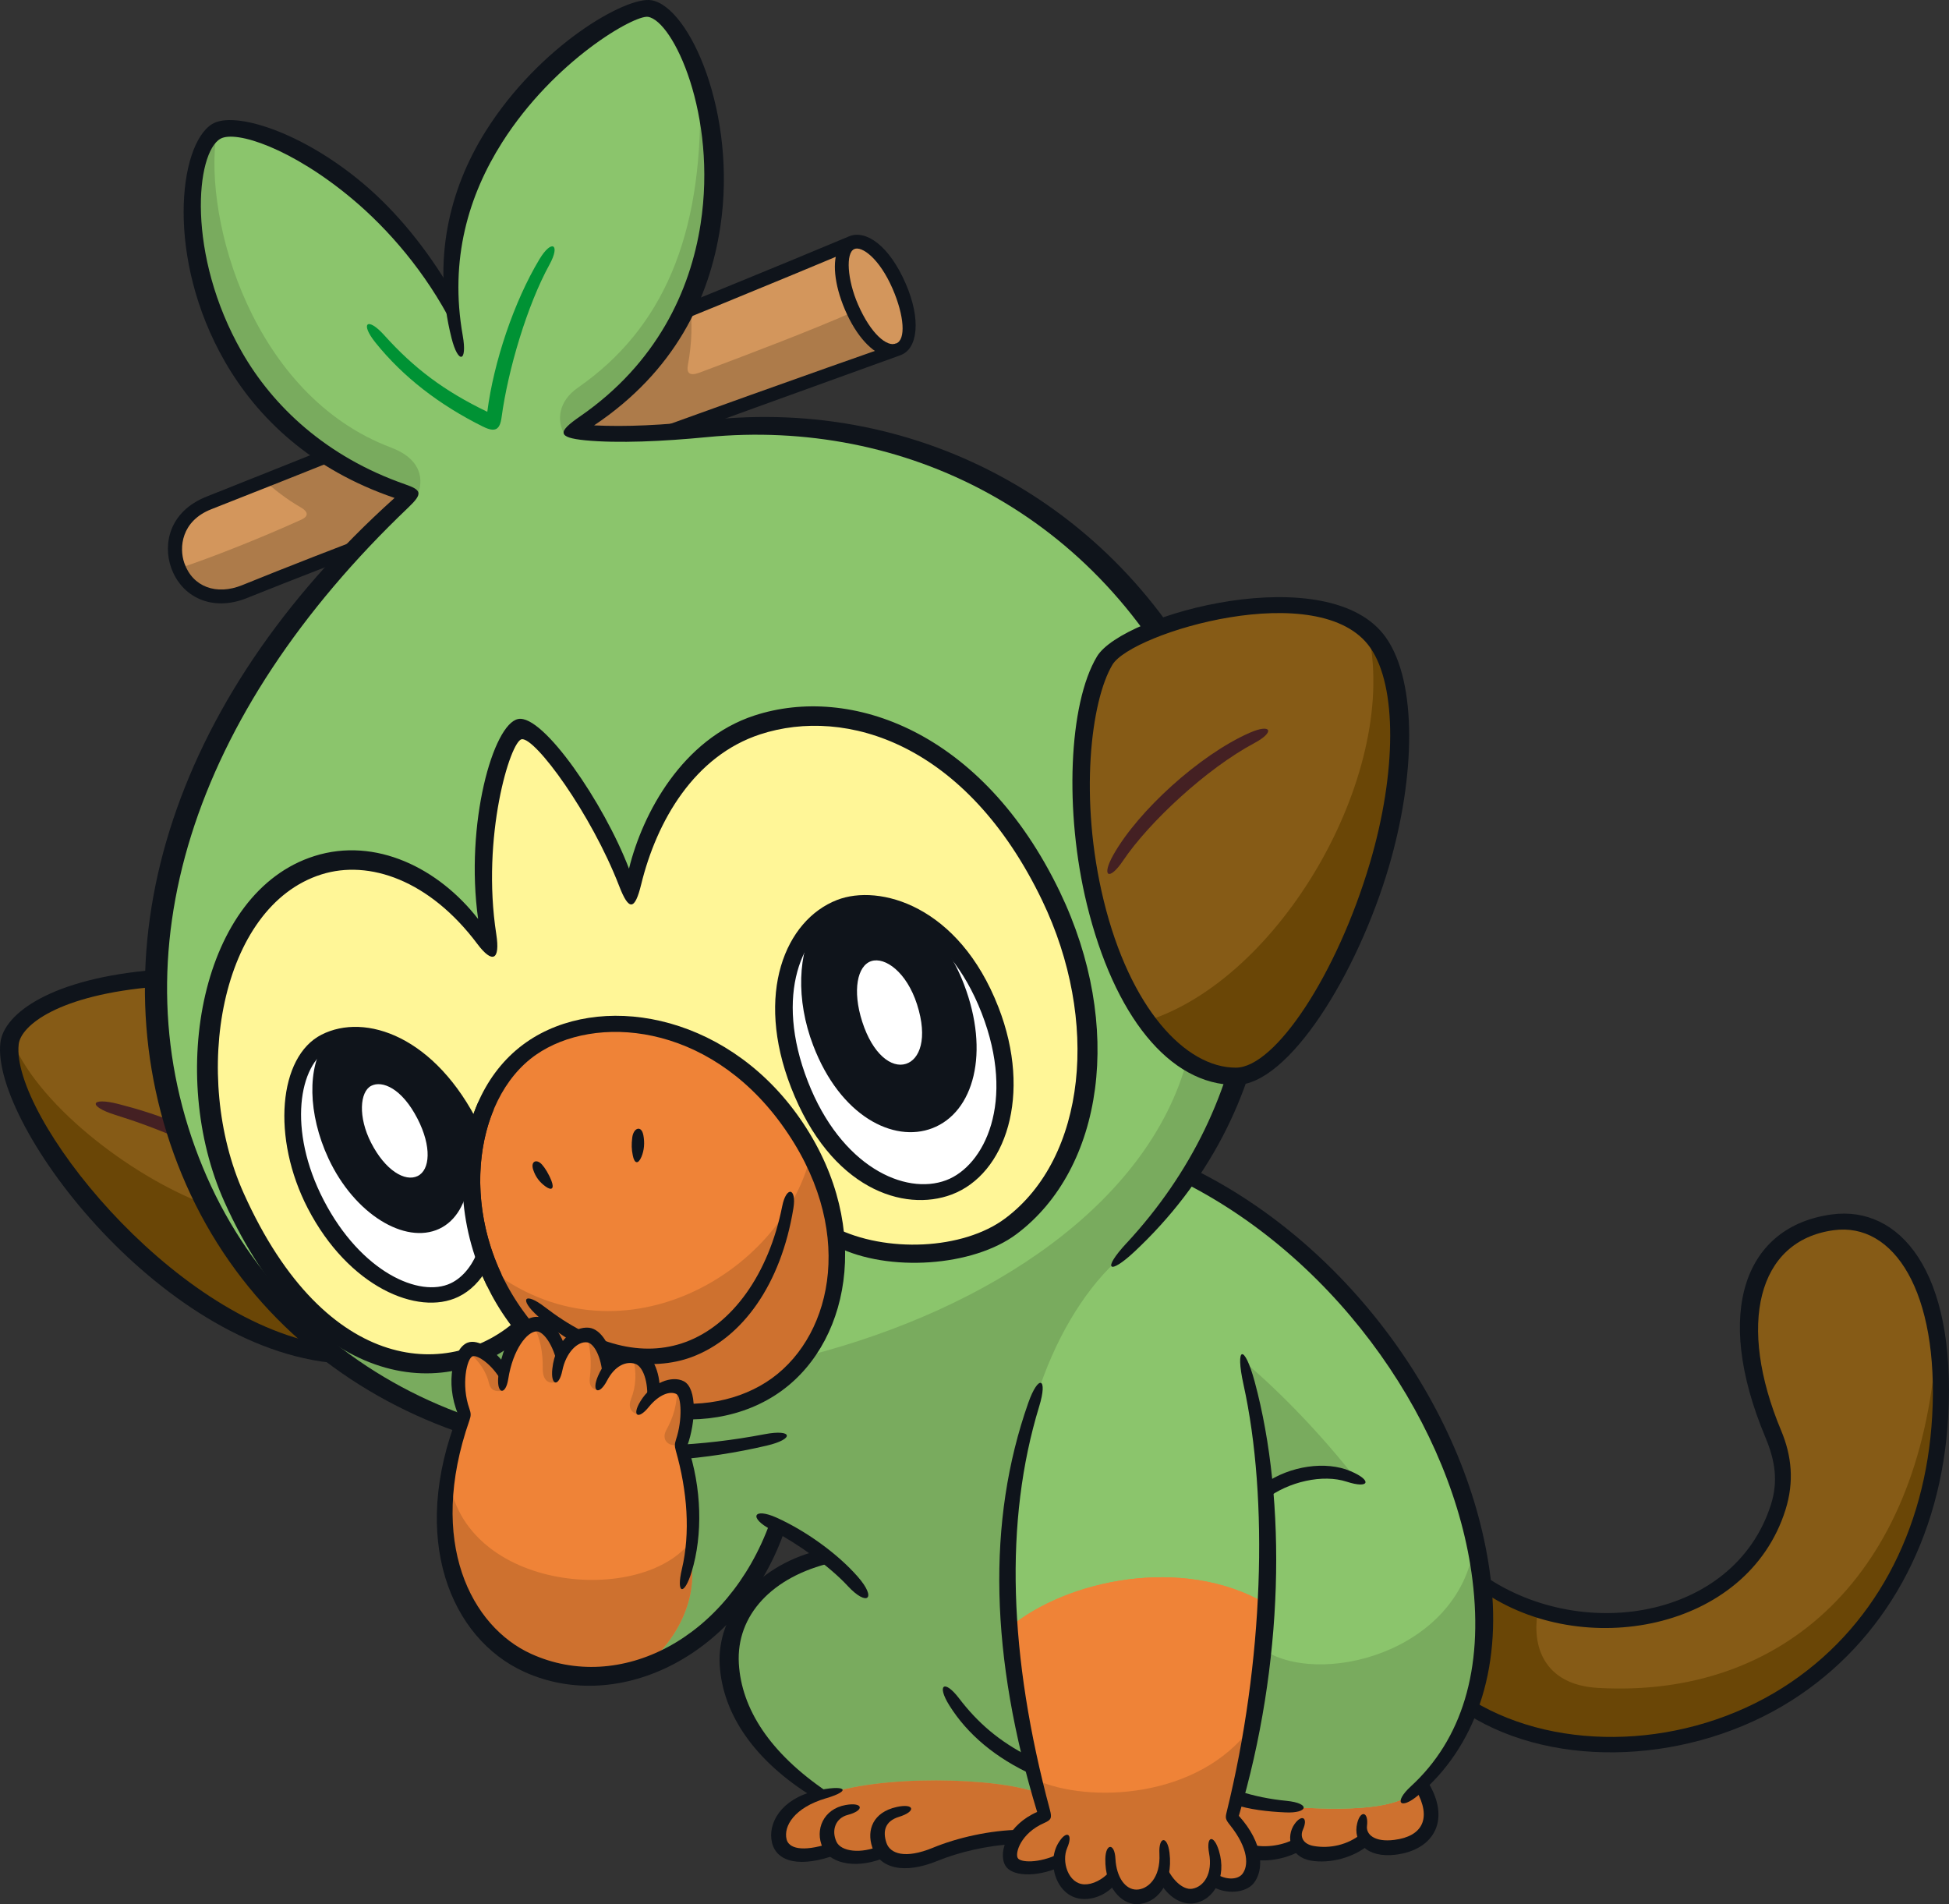 <?xml version="1.0" encoding="UTF-8"?>
<!-- Created with Inkscape (http://www.inkscape.org/) -->
<svg version="1.1" viewBox="0 0 87.951 85.917" xmlns="http://www.w3.org/2000/svg">
 <rect x="0" y="0" width="87.951" height="85.917" fill="#333333" stroke="none"/>
 <g transform="translate(-.724 -.939)">
  <path d="m41.272 16.727c0.614-0.218 0.612-1.553 0.028-2.888-0.58-1.333-1.533-2.202-2.132-1.945-6.145 2.647-21.145 8.608-29.022 11.738-1.445 0.574-1.744 1.841-1.405 2.811 0.398 1.14 1.634 1.751 3.023 1.194 7.929-3.182 22.583-8.462 29.505-10.91" fill="#d3965c"/>
  <path d="m39.195 15.025c-1.771 0.788-4.772 1.93-6.884 2.72-0.451 0.169-0.62 0.058-0.542-0.358 0.175-0.913 0.216-2.02 0.073-2.754-1.033 2.247-3.498 4.782-5.29 5.723 1.358 0.219 3.098 0.2 4.474 0.073 2.518-0.888 6.901-2.59 9.999-3.66-0.671-0.144-1.308-0.721-1.831-1.746" fill="#ad7b4a"/>
  <path d="m8.822 26.576c1.393-0.458 3.66-1.354 5.498-2.189 0.359-0.162 0.299-0.373-0.037-0.563-0.615-0.351-1.234-0.831-1.65-1.227 0.674-0.269 1.936-0.774 2.727-1.127 1.313 0.774 2.506 1.363 3.752 1.751-0.808 0.756-1.465 1.446-2.389 2.456-1.396 0.555-4.038 1.599-5.098 2.018-1.06 0.421-2.314 0.11-2.802-1.119" fill="#ad7b4a"/>
  <path d="m39.276 12.175c-6.339 2.68-21.497 8.787-29.017 11.741-1.354 0.532-1.461 1.729-1.217 2.429 0.376 1.079 1.451 1.468 2.61 0.997 8.011-3.252 22.136-8.325 29.507-10.905 0.451-0.157 0.376-1.247-0.157-2.473-0.597-1.371-1.388-1.933-1.726-1.789m2.085 4.79c-7.36 2.659-21.395 7.702-29.498 10.96-1.558 0.627-2.95-0.033-3.421-1.386-0.358-1.025-0.107-2.515 1.607-3.194 7.412-2.946 22.706-9.098 28.983-11.739 0.766-0.321 1.817 0.415 2.56 2.123 0.709 1.627 0.548 2.954-0.231 3.235" fill="#0f141b"/>
  <path d="m40.684 17.006c-0.577-0.149-1.301-0.851-1.831-2.095-0.503-1.182-0.567-2.195-0.296-2.764l0.719 0.028c-0.398 0.172-0.316 1.391 0.164 2.496 0.587 1.349 1.321 1.938 1.719 1.766z" fill="#0f141b"/>
  <path d="m54.362 53.999c4.183-6.389 3.919-14.127 0.779-20.835-4.359-9.313-13.585-13.913-22.534-12.888-2.274 0.259-4.493 0.303-6.091 0.109 9.914-6.069 6.001-18.612 3.535-19.06-1.401-0.256-9.776 5.434-8.917 13.483-3.269-5.999-9.392-8.741-10.654-7.944-2.187 1.379-1.716 13.092 8.75 16.389-9.893 8.986-14.012 20.28-9.793 30.491 2.217 5.366 6.581 9.412 12.132 11.4-1.806 5.136-0.139 9.367 2.961 10.778 4.254 1.936 9.486-0.858 11.298-6.141 0.669 0.336 1.46 0.848 2.157 1.391-2.911 0.716-4.428 2.747-4.306 4.832 0.127 2.15 1.418 4.145 4.18 5.964-1.47 0.279-2.149 1.292-1.958 2.053 0.172 0.684 1.197 0.741 2.398 0.351 0.418 0.453 1.393 0.475 2.261 0.109 0.396 0.525 1.298 0.572 2.396 0.12 1-0.413 2.463-0.751 3.653-0.776l10.606 0.684c0.634 0.154 1.495 0.005 2.1-0.348 0.363 0.558 1.906 0.679 3.028-0.241 0.244 0.279 0.726 0.441 1.338 0.364 1.47-0.182 2.13-1.249 1.172-2.817 6.611-6.028 1.062-21.748-10.49-27.47" fill="#8bc56c"/>
  <path d="m59.314 84.161c0.363 0.558 1.906 0.681 3.028-0.241 0.246 0.279 0.726 0.443 1.338 0.366 1.47-0.184 2.13-1.251 1.174-2.817l-0.292 0.267c-0.724 0.804-2.862 0.933-5.804 0.719-0.558-0.038-1.346-0.157-2.267-0.333-0.065 0.296-0.097 0.538-0.174 0.816 0.462 0.441 0.779 1.012 0.891 1.57h0.005c0.635 0.154 1.495 0.005 2.1-0.348" fill="#ce712f"/>
  <path d="m57.09 63.336c-1.221-5.145-7.633-4.902-9.718 0.985-1.941 5.483-1.393 11.912 0.505 18.551-1.354 0.488-1.707 1.7-1.506 2.07 0.179 0.328 1.202 0.378 2.157-0.047 0.009 0.679 0.435 1.368 1.109 1.393 0.403 0.014 0.908-0.199 1.343-0.677 0.229 0.615 0.681 0.913 1.03 0.913 0.487 0 0.97-0.401 1.172-1.048 0.356 0.701 0.971 1.089 1.401 1.015 0.336-0.058 0.665-0.349 0.849-0.774 0.579 0.363 1.339 0.328 1.609 0 0.431-0.523 0.303-1.595-0.724-2.777 1.709-6.3 2.07-14.147 0.774-19.603" fill="#8bc56c"/>
  <path d="m46.372 84.942c0.179 0.328 1.2 0.378 2.157-0.047 0.009 0.679 0.433 1.369 1.109 1.393 0.403 0.014 0.908-0.197 1.341-0.677 0.231 0.615 0.682 0.913 1.032 0.913 0.487 0 0.97-0.4 1.171-1.048 0.358 0.701 0.973 1.089 1.403 1.015 0.334-0.057 0.665-0.349 0.848-0.774 0.58 0.363 1.341 0.328 1.609 0 0.431-0.523 0.304-1.595-0.722-2.777 0.818-3.013 1.321-6.379 1.488-9.668-3.722-2.142-8.914-1.069-11.544 1.105 0.219 2.751 0.791 5.603 1.617 8.496-1.354 0.488-1.709 1.7-1.506 2.07" fill="#ef8337"/>
  <path d="m46.372 84.942c0.179 0.328 1.2 0.378 2.157-0.047 0.009 0.679 0.433 1.369 1.109 1.393 0.403 0.014 0.908-0.197 1.341-0.677 0.231 0.615 0.682 0.913 1.032 0.913 0.487 0 0.97-0.4 1.171-1.048 0.358 0.701 0.973 1.089 1.403 1.015 0.334-0.057 0.665-0.349 0.848-0.774 0.58 0.363 1.341 0.328 1.609 0 0.431-0.523 0.304-1.595-0.722-2.777 0.818-3.013 1.321-6.379 1.488-9.668-3.722-2.142-8.914-1.069-11.544 1.105 0.219 2.751 0.791 5.603 1.617 8.496-1.354 0.488-1.709 1.7-1.506 2.07" fill="#ef8337"/>
  <path d="m38.475 56.764c2.381 1.152 6.001 0.915 7.88-0.495 3.546-2.664 4.7-8.917 1.816-14.91-3.431-7.135-9.173-9.007-13.259-7.673-3.299 1.077-5.182 4.543-5.722 7.64-1.052-3.155-4.03-7.598-4.979-7.437-0.875 0.147-2.306 5.165-1.346 9.827-2.225-3.18-5.06-4.558-7.775-3.702-4.837 1.525-6.27 9.32-3.762 14.91 3.595 8.009 9.454 9.026 12.957 5.872z" fill="#fff697"/>
  <path d="m36.342 51.422c3.496 4.807 2.307 9.899-0.555 11.982-3.048 2.217-8.39 1.59-11.763-3.046-3.132-4.306-2.473-9.919 0.682-12.116 2.968-2.067 8.297-1.409 11.636 3.18" fill="#ef8337"/>
  <path d="m9.435 53.745c-1.169-2.829-1.694-5.74-1.637-8.663-4.489 0.361-6.498 1.801-6.635 2.941-0.42 3.528 7.191 13.223 14.692 14.042-2.821-2.142-5.038-4.974-6.421-8.32" fill="#865b16"/>
  <path d="m83.438 56.085c-3.436 0.465-4.891 4.208-2.647 9.572 0.425 1.015 0.532 2.093 0.152 3.28-1.714 5.361-8.932 6.543-13.371 3.391 0.236 2.037 0.095 3.969-0.48 5.65 3.968 2.451 9.917 2.17 14.291-0.607 3.802-2.413 6.556-6.733 6.88-12.522 0.311-5.556-1.669-9.193-4.825-8.765" fill="#865b16"/>
  <path d="m1.309 47.982c1.301 3.018 5.62 6.218 8.924 7.389 0.886 1.978 3.2 4.918 5.464 6.635-6.478-0.791-14.518-9.054-14.388-14.023" fill="#6a4606"/>
  <g fill="#79ab5e">
   <path d="m10.486 7.038c-0.57 3.847 1.635 11.744 7.885 14.095 1.227 0.462 1.495 1.269 1.231 2.07-9.761-2.154-11.801-13.552-9.116-16.165"/>
   <path d="m32.318 5.468c0.087 6.123-1.675 10.296-5.516 12.963-0.906 0.629-0.94 1.495-0.629 2.06 6.225-3.562 7.775-9.713 6.145-15.023"/>
   <path d="m64.562 81.737 0.291-0.267c2.612-2.105 3.419-6.901 2.391-10.805-0.696 4.872-7.078 6.444-9.589 4.66-0.08 1.588-0.647 4.816-1.127 6.805 0.903 0.171 1.68 0.286 2.229 0.326 2.943 0.216 5.08 0.085 5.805-0.719"/>
   <path d="m56.88 62.385c1.712 1.44 3.58 3.423 4.979 5.213-1.244-0.448-3.015-0.253-4.085 0.681-0.058-1.613-0.446-4.026-0.895-5.894"/>
  </g>
  <path d="m48.528 84.895c0.009 0.679 0.433 1.368 1.109 1.393 0.403 0.014 0.908-0.199 1.341-0.677 0.231 0.615 0.682 0.913 1.032 0.913 0.487 0 0.97-0.401 1.171-1.048 0.358 0.701 0.973 1.089 1.403 1.015 0.334-0.058 0.665-0.349 0.848-0.774 0.58 0.363 1.341 0.328 1.609 0 0.431-0.523 0.303-1.595-0.722-2.777 0.355-1.308 0.645-2.682 0.881-4.088-2.378 3.269-7.385 3.47-9.758 2.383 0.137 0.545 0.281 1.09 0.438 1.639-1.354 0.488-1.709 1.7-1.506 2.07 0.179 0.328 1.2 0.378 2.157-0.047" fill="#ce712f"/>
  <path d="m70.123 73.671c-0.278 1.478 0.231 3.289 2.717 3.429 8.427 0.473 14.495-5.165 15.246-15.279 2.144 14.028-12.43 21.601-20.992 16.159 0.557-1.677 0.694-3.546 0.477-5.513 0.767 0.373 1.583 0.874 2.553 1.204" fill="#6a4606"/>
  <path d="m21.543 65.205c-1.929 5.003-0.289 9.817 3.831 10.997 4.055 1.162 8.345-1.257 10.387-6.501 0.629 0.314 1.533 0.903 2.2 1.415-5.916 1.125-5.523 7.829-0.102 10.853-0.002-0.002-0.003-0.003-0.005-0.003 2.503-0.978 7.919-0.834 9.726-0.12-1.764-6.19-2.022-11.718-0.064-17.929 0.779-2.478 2.068-4.653 3.528-6.021 2.525-2.369 4.469-5.506 5.439-8.39-0.731-0.024-1.476-0.246-2.189-0.741-3.515 12.957-28.47 18.981-41.09 10.972 1.859 1.935 5.377 4.586 8.338 5.469" fill="#79ab5e"/>
  <path d="m47.878 82.872c-0.05-0.446-0.165-0.684-0.298-1.027-1.808-0.714-7.225-0.858-9.726 0.12 0.002 0 0.003 0 0.005 0.002-1.47 0.279-2.149 1.294-1.958 2.053 0.171 0.686 1.197 0.741 2.398 0.351 0.418 0.453 1.393 0.477 2.261 0.11 0.396 0.523 1.298 0.572 2.396 0.118 1-0.411 2.463-0.749 3.653-0.776h0.009c0.246-0.368 0.65-0.734 1.259-0.953" fill="#ce712f"/>
  <path d="m22.734 58.129c5.844 4.635 13.254 0.311 14.567-5.041 2.242 3.682 1.247 9.708-2.928 11.124-5.682 1.926-9.052-1.207-11.639-6.083" fill="#ce712f"/>
  <path d="m22.574 61.91 0.941 0.858 0.492-1.609z" fill="#79ab5e"/>
  <path d="m8.948 52.375c-1.058-0.465-2.053-0.829-3.02-1.13-1.259-0.393-1.139-0.819 0.14-0.492 0.843 0.216 1.714 0.482 2.623 0.856z" fill="#442023"/>
  <g fill="#0f141b">
   <path d="m24.786 53.721c-0.127-0.386 0.151-0.505 0.393-0.239 0.14 0.154 0.313 0.433 0.433 0.746 0.129 0.343 0.014 0.453-0.276 0.242-0.249-0.181-0.441-0.415-0.55-0.749"/>
   <path d="m29.752 52.144c-0.085-0.438-0.44-0.324-0.497 0.122-0.038 0.304-0.033 0.53 0.024 0.803 0.073 0.384 0.243 0.415 0.39 0.07 0.122-0.292 0.157-0.62 0.085-0.995"/>
   <path d="m51.559 57.034c5.834-6.294 7.212-14.925 3.125-23.656-4.366-9.33-13.226-13.574-22.053-12.716-1.996 0.194-4.021 0.286-5.496 0.144-1.276-0.126-1.249-0.38-0.234-1.08 3.443-2.379 4.973-5.645 5.439-8.685 0.756-4.904-1.231-9.158-2.374-9.342-0.607-0.095-4.23 1.961-6.583 5.667-1.508 2.378-2.388 5.269-1.777 8.716 0.214 1.209-0.206 1.299-0.505 0.114-0.879-3.476-0.115-6.695 1.527-9.317 2.448-3.903 6.365-6.12 7.492-5.929 1.729 0.292 3.877 5.141 3.11 10.221-0.493 3.254-2.062 6.526-5.697 8.962 1.421 0.069 3.095-0.003 5.065-0.229 9.664-1.105 18.816 3.918 23.062 12.99 4.207 8.989 2.878 18.326-3.739 24.519-1.157 1.082-1.481 0.828-0.363-0.38"/>
   <path d="m21.15 15.598c-1.214-2.381-2.918-4.332-4.524-5.678-2.73-2.289-5.25-3.11-5.951-2.722-1.115 0.617-1.552 5.218 0.961 9.618 1.399 2.45 3.8 4.73 7.362 5.973 0.744 0.259 0.823 0.409 0.156 1.045-9.802 9.343-13.239 20.185-9.283 29.764 3.836 9.288 13.826 14.258 25.353 12.055 1.279-0.244 1.369 0.216 0.104 0.513-11.184 2.623-22.262-2.212-26.405-12.244-4.063-9.833-0.597-21.354 9.606-30.515-3.745-1.276-6.187-3.592-7.661-6.16-2.67-4.647-2.09-9.755-0.58-10.706 0.973-0.615 4.021 0.324 6.805 2.662 1.498 1.257 2.898 2.959 4.041 4.923z"/>
   <path d="m38.394 56.324c2.291 1.155 5.787 1.02 7.7-0.416 3.658-2.747 4.262-8.929 1.657-14.344-3.409-7.083-8.854-8.753-12.721-7.491-2.965 0.968-4.67 3.896-5.372 6.772-0.286 1.171-0.553 1.212-0.992 0.075-1.264-3.274-3.789-6.712-4.397-6.626-0.513 0.073-1.834 4.401-1.149 8.802 0.182 1.179-0.179 1.334-0.853 0.437-2.162-2.883-4.887-3.817-7.038-3.139-4.585 1.445-5.884 9.091-3.51 14.381 3.745 8.342 9.444 8.38 12.371 5.678l0.451 0.58c-3.384 3.277-9.798 2.806-13.694-5.874-2.57-5.728-1.075-13.975 4.068-15.595 2.76-0.871 5.608 0.552 7.385 2.841-0.599-4.284 0.677-8.807 1.809-9.024 1.124-0.216 3.871 3.799 4.999 6.753 0.615-2.508 2.416-5.851 5.66-6.91 4.324-1.413 10.288 0.692 13.781 7.951 2.911 6.056 1.976 12.5-1.951 15.446-1.956 1.47-5.782 1.736-8.126 0.565z"/>
   <path d="m35.989 51.664c-3.351-4.608-8.442-4.966-11.079-3.132-2.889 2.013-3.565 7.454-0.567 11.576 3.369 4.633 8.437 5.041 11.224 3.013 2.777-2.02 3.794-6.819 0.421-11.457m0.687-0.465c3.411 4.692 2.557 10.141-0.677 12.492-3.376 2.456-9.036 1.418-12.315-3.09-3.058-4.205-2.734-10.183 0.801-12.641 3.252-2.264 8.854-1.349 12.191 3.239"/>
   <path d="m24.995 60.326c-0.866-0.776-0.607-1.122 0.313-0.413 2.205 1.699 4.411 2.301 6.367 1.575 2.085-0.774 3.732-3.045 4.346-6.118 0.185-0.931 0.659-0.846 0.505 0.092-0.557 3.419-2.291 5.856-4.595 6.712-1.729 0.64-4.393 0.43-6.936-1.848"/>
   <path d="m38.278 71.446c-2.705 0.624-4.341 2.376-4.213 4.555 0.12 2.037 1.393 4.036 3.988 5.789 0.075 0.05-0.437 0.356-0.627 0.239-2.627-1.619-4.093-3.72-4.225-5.971-0.13-2.222 1.593-4.418 4.394-5.143z"/>
   <path d="m40.743 84.714c-1.214 0.557-2.531 0.388-2.896-0.41-0.366-0.801 0.033-1.742 1.037-1.921 0.793-0.142 0.874 0.244 0.092 0.448-0.532 0.139-0.749 0.674-0.507 1.206 0.209 0.458 1.119 0.553 1.958 0.191z"/>
   <path d="m46.439 84.154c-1.162 0.048-2.493 0.373-3.389 0.742-1.545 0.637-2.647 0.345-2.966-0.61-0.256-0.766 0.024-1.575 1.105-1.814 0.809-0.177 0.891 0.204 0.1 0.446-0.617 0.191-0.744 0.632-0.564 1.172 0.161 0.482 0.828 0.746 2.105 0.219 1.079-0.446 2.573-0.794 3.963-0.809z"/>
   <path d="m47.36 81.041c-1.695-0.766-2.983-1.846-3.8-3.159-0.577-0.926-0.222-1.182 0.441-0.314 0.831 1.089 1.798 1.94 3.192 2.642z"/>
   <path d="m48.536 85.188c-1.089 0.48-2.182 0.409-2.451-0.082-0.345-0.634 0.152-1.848 1.441-2.409-2.122-6.996-2.282-13.117-0.4-18.459 0.458-1.299 0.895-1.157 0.492 0.162-1.582 5.172-1.378 11.26 0.485 18.205 0.099 0.371 0.054 0.451-0.261 0.59-1.055 0.462-1.318 1.353-1.192 1.578 0.109 0.206 0.946 0.257 1.863-0.189z"/>
   <path d="m51.107 85.892c-0.421 0.537-1.018 0.751-1.5 0.732-1.194-0.043-1.672-1.597-1.134-2.51 0.368-0.624 0.696-0.455 0.408 0.209-0.263 0.604 0.043 1.613 0.774 1.64 0.351 0.014 0.854-0.194 1.232-0.681z"/>
   <path d="m52.006 86.856c-0.662 0-1.428-0.746-1.403-2.043 0.014-0.714 0.421-0.722 0.456-0.009 0.047 0.871 0.465 1.396 0.948 1.396 0.493 0 1.097-0.505 1.037-1.62-0.043-0.789 0.358-0.831 0.455-0.047 0.177 1.441-0.602 2.324-1.493 2.324"/>
   <path d="m53.3 85.01c0.259 0.729 0.808 1.219 1.219 1.152 0.542-0.089 0.936-0.697 0.767-1.599-0.147-0.788 0.209-0.883 0.443-0.117 0.368 1.204-0.228 2.217-1.099 2.368-0.605 0.105-1.222-0.318-1.58-0.971z"/>
   <path d="m55.513 85.432c0.523 0.366 1.058 0.321 1.266 0.072 0.294-0.358 0.304-1.147-0.55-2.216-0.212-0.263-0.214-0.329-0.151-0.585 1.669-6.78 1.904-14.117 0.759-19.299-0.384-1.741 0.038-1.848 0.505-0.126 1.465 5.426 1.313 12.779-0.714 19.593 1.129 1.249 1.15 2.458 0.662 3.051-0.336 0.411-1.242 0.553-1.97 0.07z"/>
   <path d="m57.791 67.88c1.149-0.803 2.764-1.037 3.881-0.56 0.991 0.421 0.848 0.809-0.176 0.475-1.073-0.351-2.62-0.009-3.652 0.786z"/>
   <path d="m56.605 81.746c0.719 0.236 1.448 0.378 2.167 0.448 1.112 0.11 0.98 0.569-0.033 0.523-0.794-0.033-1.67-0.136-2.279-0.351z"/>
   <path d="m59.505 84.389c-0.63 0.391-1.53 0.582-2.236 0.456l-0.174-0.707c0.565 0.202 1.475 0.105 2.068-0.237z"/>
   <path d="m62.566 84.119c-0.752 0.665-1.858 0.915-2.682 0.774-0.946-0.159-1.152-1.082-0.736-1.659 0.323-0.448 0.619-0.288 0.371 0.263-0.136 0.306-0.009 0.652 0.498 0.737 0.701 0.12 1.518-0.033 2.164-0.57z"/>
   <path d="m65.114 81.27c1.127 1.767 0.326 3.139-1.403 3.354-1.336 0.167-1.946-0.597-1.741-1.421 0.151-0.609 0.522-0.518 0.441 0.124-0.048 0.381 0.339 0.744 1.232 0.63 1.299-0.162 1.68-0.998 0.997-2.222z"/>
   <path d="m54.558 53.679c7.083 3.473 12.502 10.999 13.43 18.459 0.523 4.217-0.732 7.68-3.264 9.805-0.819 0.687-1.13 0.328-0.329-0.406 2.287-2.098 3.279-5.267 2.774-9.322-0.846-6.809-5.912-14.323-13.027-17.921z"/>
  </g>
  <path d="m22.523 20.191c-1.96-0.973-3.608-2.239-4.852-3.789-0.711-0.883-0.369-1.184 0.39-0.341 1.338 1.488 2.695 2.515 4.653 3.459 0.286-2.237 1.202-4.974 2.356-6.889 0.548-0.911 0.96-0.681 0.448 0.251-1 1.817-1.869 4.732-2.16 6.889-0.075 0.557-0.286 0.692-0.834 0.419" fill="#009234"/>
  <g fill="#0f141b">
   <path d="m16.331 62.476c-8.128-0.323-16.018-10.763-15.59-14.487 0.152-1.326 2.321-2.916 7.029-3.291l0.018 0.764c-4.451 0.363-6.125 1.759-6.22 2.597-0.361 3.194 6.807 12.348 13.731 13.535z"/>
   <path d="m67.223 77.702c3.868 2.328 9.614 2.139 13.958-0.619 4.088-2.595 6.444-7.043 6.735-12.246 0.314-5.603-1.727-8.761-4.448-8.389-3.449 0.466-4.362 4.277-2.366 9.044 0.477 1.137 0.592 2.307 0.194 3.573-1.729 5.494-9.196 6.79-13.677 3.667l-0.104-0.828c4.434 3.224 11.457 2.14 13.122-3.067 0.338-1.06 0.191-1.998-0.246-3.04-2.398-5.725-0.888-9.534 2.991-10.061 3.04-0.413 5.626 2.526 5.257 9.133-0.308 5.506-2.856 10.126-7.073 12.801-4.469 2.837-10.611 3.148-14.615 0.62z"/>
   <path d="m37.992 82.081c-1.423 0.421-1.919 1.257-1.772 1.853 0.099 0.39 0.674 0.589 1.923 0.189l0.368 0.485c-1.645 0.619-2.725 0.366-2.946-0.513-0.221-0.888 0.425-1.99 1.941-2.342 1.364-0.318 1.719-0.033 0.487 0.329"/>
  </g>
  <path d="m56.501 49.495c2.107-0.009 5.045-4.628 6.494-9.549 1.175-3.988 1.224-8.155-0.067-10.012-2.378-3.421-11.341-0.841-12.328 0.804-1.169 1.946-1.496 6.578-0.44 10.908 1.241 5.075 3.729 7.857 6.34 7.848" fill="#865b16"/>
  <path d="m31.854 71.195c0.267-1.443 0.179-3.272-0.408-5.05 0.353-0.891 0.405-2.371-0.019-2.59-0.311-0.164-0.799-0.028-1.216 0.313 0.009-0.814-0.261-1.595-0.739-1.712-0.428-0.105-0.915 0.079-1.301 0.572-0.109-0.803-0.48-1.503-0.923-1.55-0.416-0.043-0.906 0.296-1.187 0.935-0.249-0.823-0.667-1.42-1.115-1.428-0.537-0.009-1.234 0.849-1.478 2.246-0.465-0.731-1.164-1.246-1.542-1.103-0.411 0.157-0.813 1.558-0.224 2.924-2.038 5.315-0.354 9.725 2.826 11.173 1.702 0.774 3.562 0.788 5.297 0.191 1.848-1.513 2.388-3.583 2.026-4.919" fill="#ef8337"/>
  <path d="m62.509 29.681c1.271 6.275-4.01 15.466-10.081 17.337 1.038 1.371 2.677 2.62 4.158 2.518 1.894-0.129 4.931-4.402 6.466-9.885 1.428-5.093 0.985-8.837-0.543-9.97" fill="#6a4606"/>
  <g fill="#ce712f">
   <path d="m24.53 75.923c1.704 0.774 3.563 0.789 5.297 0.192 1.848-1.515 2.389-3.583 2.026-4.921 0.047-0.249 0.077-0.512 0.102-0.781-2.125 3.018-10.37 2.413-10.997-2.901-0.635 4.04 0.961 7.223 3.571 8.41"/>
   <path d="m31.258 63.505c0.062 0.771-0.177 1.44-0.462 1.95-0.263 0.47 0.137 0.786 0.522 0.665 0.341-0.632 0.674-2.401-0.06-2.615"/>
   <path d="m21.867 61.948c0.493 0.419 0.806 0.896 0.925 1.411 0.072 0.314 0.309 0.391 0.582 0.329 0.014-0.224 0.028-0.51 0.065-0.791-0.366-0.642-1.19-1.222-1.572-0.95"/>
   <path d="m24.775 60.734c0.345 0.56 0.45 1.298 0.44 1.921-0.009 0.589 0.266 0.726 0.574 0.655 0.014-0.324 0.11-0.941 0.306-1.269-0.21-0.761-0.866-1.403-1.319-1.308"/>
   <path d="m27.158 61.138c0.219 0.565 0.271 1.269 0.181 1.976-0.038 0.303 0.072 0.503 0.338 0.542 0.052-0.243 0.338-0.759 0.49-1.002-0.105-0.742-0.575-1.578-1.008-1.516"/>
   <path d="m29.291 62.217c0.164 0.619 0.14 1.271-0.085 1.829-0.147 0.364-0.019 0.627 0.289 0.712 0.144-0.279 0.425-0.654 0.697-0.898-0.003-0.589-0.343-1.704-0.901-1.644"/>
  </g>
  <path d="m56.497 49.113c1.776-0.003 4.565-4.212 6.056-9.268 1.189-4.038 1.222-7.936 0.009-9.678-2.247-3.234-10.77-0.684-11.637 0.764-0.973 1.622-1.518 6.043-0.395 10.643 1.184 4.847 3.679 7.543 5.964 7.539m0 0.781c-3.01 0.005-5.501-3.148-6.723-8.149-1.02-4.175-0.829-9.042 0.455-11.184 1.16-1.933 10.514-4.463 13.044-0.849 1.416 2.02 1.329 6.258 0.126 10.345-1.42 4.816-4.511 9.833-6.901 9.838" fill="#0f141b"/>
  <path d="m50.966 39.51c1.119-1.986 3.894-4.511 6.141-5.503 0.988-0.437 1.172-0.047 0.219 0.462-2.128 1.135-4.737 3.541-5.932 5.317-0.614 0.911-0.987 0.717-0.428-0.276" fill="#442023"/>
  <g fill="#0f141b">
   <path d="m31.495 71.739c0.386-1.637 0.249-3.508-0.276-5.352-0.06-0.209-0.048-0.306 0.009-0.487 0.309-0.931 0.232-1.94 0.028-2.055-0.284-0.159-0.793 0.009-1.257 0.582-0.485 0.597-0.774 0.39-0.373-0.264 0.513-0.839 1.418-1.179 1.955-0.9 0.617 0.321 0.53 1.876 0.164 2.891 0.654 1.919 0.696 4.048 0.191 5.707-0.336 1.102-0.711 1.018-0.441-0.122"/>
   <path d="m29.923 64.141c0.07-0.869-0.192-1.547-0.527-1.662-0.415-0.14-0.926 0.08-1.276 0.751-0.366 0.702-0.722 0.518-0.408-0.209 0.396-0.918 1.142-1.348 1.829-1.181 0.632 0.152 0.966 1.01 0.96 1.854z"/>
   <path d="m27.918 63.053c-0.052-0.92-0.401-1.503-0.694-1.545-0.441-0.06-0.961 0.466-1.124 1.272-0.154 0.762-0.535 0.699-0.452-0.075 0.139-1.292 0.997-1.923 1.65-1.858 0.562 0.06 0.993 0.838 1.117 1.625z"/>
   <path d="m24.944 61.013c-0.428-0.003-1.075 0.809-1.284 2.144-0.115 0.747-0.518 0.702-0.453-0.064 0.136-1.58 0.961-2.742 1.749-2.737 0.57 0.005 1.062 0.687 1.291 1.421l-0.373 0.726c-0.181-0.895-0.632-1.488-0.93-1.49"/>
   <path d="m36.152 69.94c-1.919 5.63-7.454 8.399-11.775 6.432-3.312-1.508-5.198-6.003-2.981-11.619-0.607-1.44-0.209-2.99 0.43-3.232 0.492-0.187 1.254 0.36 1.716 1.025l-0.159 0.761c-0.445-0.824-1.124-1.242-1.329-1.172-0.269 0.094-0.527 1.304-0.149 2.363 0.077 0.218 0.075 0.321 0.005 0.522-1.93 5.518 0.095 9.322 2.781 10.542 3.964 1.806 8.87-0.632 10.786-5.942z"/>
   <path d="m38.981 72.501c-0.821-0.886-2.247-1.909-3.461-2.543-1.022-0.533-0.803-1.013 0.251-0.54 1.316 0.594 2.742 1.617 3.655 2.657 0.89 1.012 0.43 1.369-0.445 0.427"/>
  </g>
  <path d="m22.571 57.648c-0.292 0.697-0.746 1.221-1.323 1.498-1.595 0.764-4.523-0.51-6.26-3.862-1.808-3.488-1.06-6.588 0.43-7.345 1.874-0.951 5.013 0.289 6.788 4.374-0.319 1.229-0.349 3.384 0.364 5.335" fill="#fff"/>
  <path d="m45.415 46.522c1.453 3.729 0.383 7.155-1.854 7.997-2.197 0.826-5.25-0.781-6.753-4.645-1.548-3.974-0.338-7.151 1.823-7.992 1.941-0.756 5.173 0.502 6.785 4.64" fill="#fff"/>
  <path d="m21.217 50.534c1.169 2.515 0.868 5.135-0.675 5.852-1.542 0.717-3.827-0.664-4.998-3.18-0.935-2.011-0.951-4.135-0.132-5.272 1.799-0.836 4.125 0.085 5.805 2.6" fill="#0f141b"/>
  <path d="m42.307 42.463c0.781 0.706 1.465 1.702 1.919 2.893 1.172 3.065 0.453 5.77-1.435 6.491-1.744 0.667-4.15-0.54-5.372-3.74-0.788-2.058-0.691-4.212 0.127-5.526 1.052-1.08 2.881-1.274 4.76-0.117" fill="#0f141b"/>
  <path d="m19.565 51.417c0.647 1.259 0.569 2.316 0.002 2.587-0.563 0.271-1.453-0.247-2.095-1.498-0.597-1.162-0.512-2.307 0.003-2.573 0.495-0.254 1.383 0.107 2.09 1.485" fill="#fff"/>
  <path d="m42.106 46.256c0.498 1.553 0.115 2.488-0.497 2.684-0.655 0.211-1.505-0.433-1.976-1.901-0.453-1.408-0.221-2.531 0.411-2.734 0.619-0.199 1.593 0.493 2.062 1.951" fill="#fff"/>
  <g fill="#0f141b">
   <path d="m22.036 52.966c-1.573-4.113-4.633-5.631-6.452-4.705-1.358 0.691-1.905 3.647-0.252 6.834 1.684 3.247 4.334 4.416 5.737 3.744 0.552-0.264 1.028-0.844 1.291-1.664l0.374 0.955c-0.329 0.604-0.784 1.063-1.333 1.326-1.819 0.871-4.946-0.443-6.787-3.994-1.645-3.175-1.323-6.85 0.619-7.837 1.981-1.008 5.145 0.082 7.121 4.082z"/>
   <path d="m38.757 42.225c-1.839 0.716-3.108 3.583-1.578 7.511 1.492 3.832 4.381 5.157 6.242 4.456 1.712-0.644 3.165-3.523 1.599-7.548-1.572-4.035-4.588-5.073-6.262-4.419m7.019 4.152c1.548 3.973 0.321 7.548-2.107 8.46-2.152 0.809-5.458-0.234-7.247-4.825-1.652-4.242-0.257-7.558 2.07-8.464 1.908-0.744 5.499 0.246 7.283 4.829"/>
   <path d="m23.007 50.991c-0.876 2.092-0.856 4.887 0.348 7.446l-0.659 0.515c-1.333-2.747-1.45-5.896-0.386-8.293z"/>
  </g>
 </g>
</svg>
